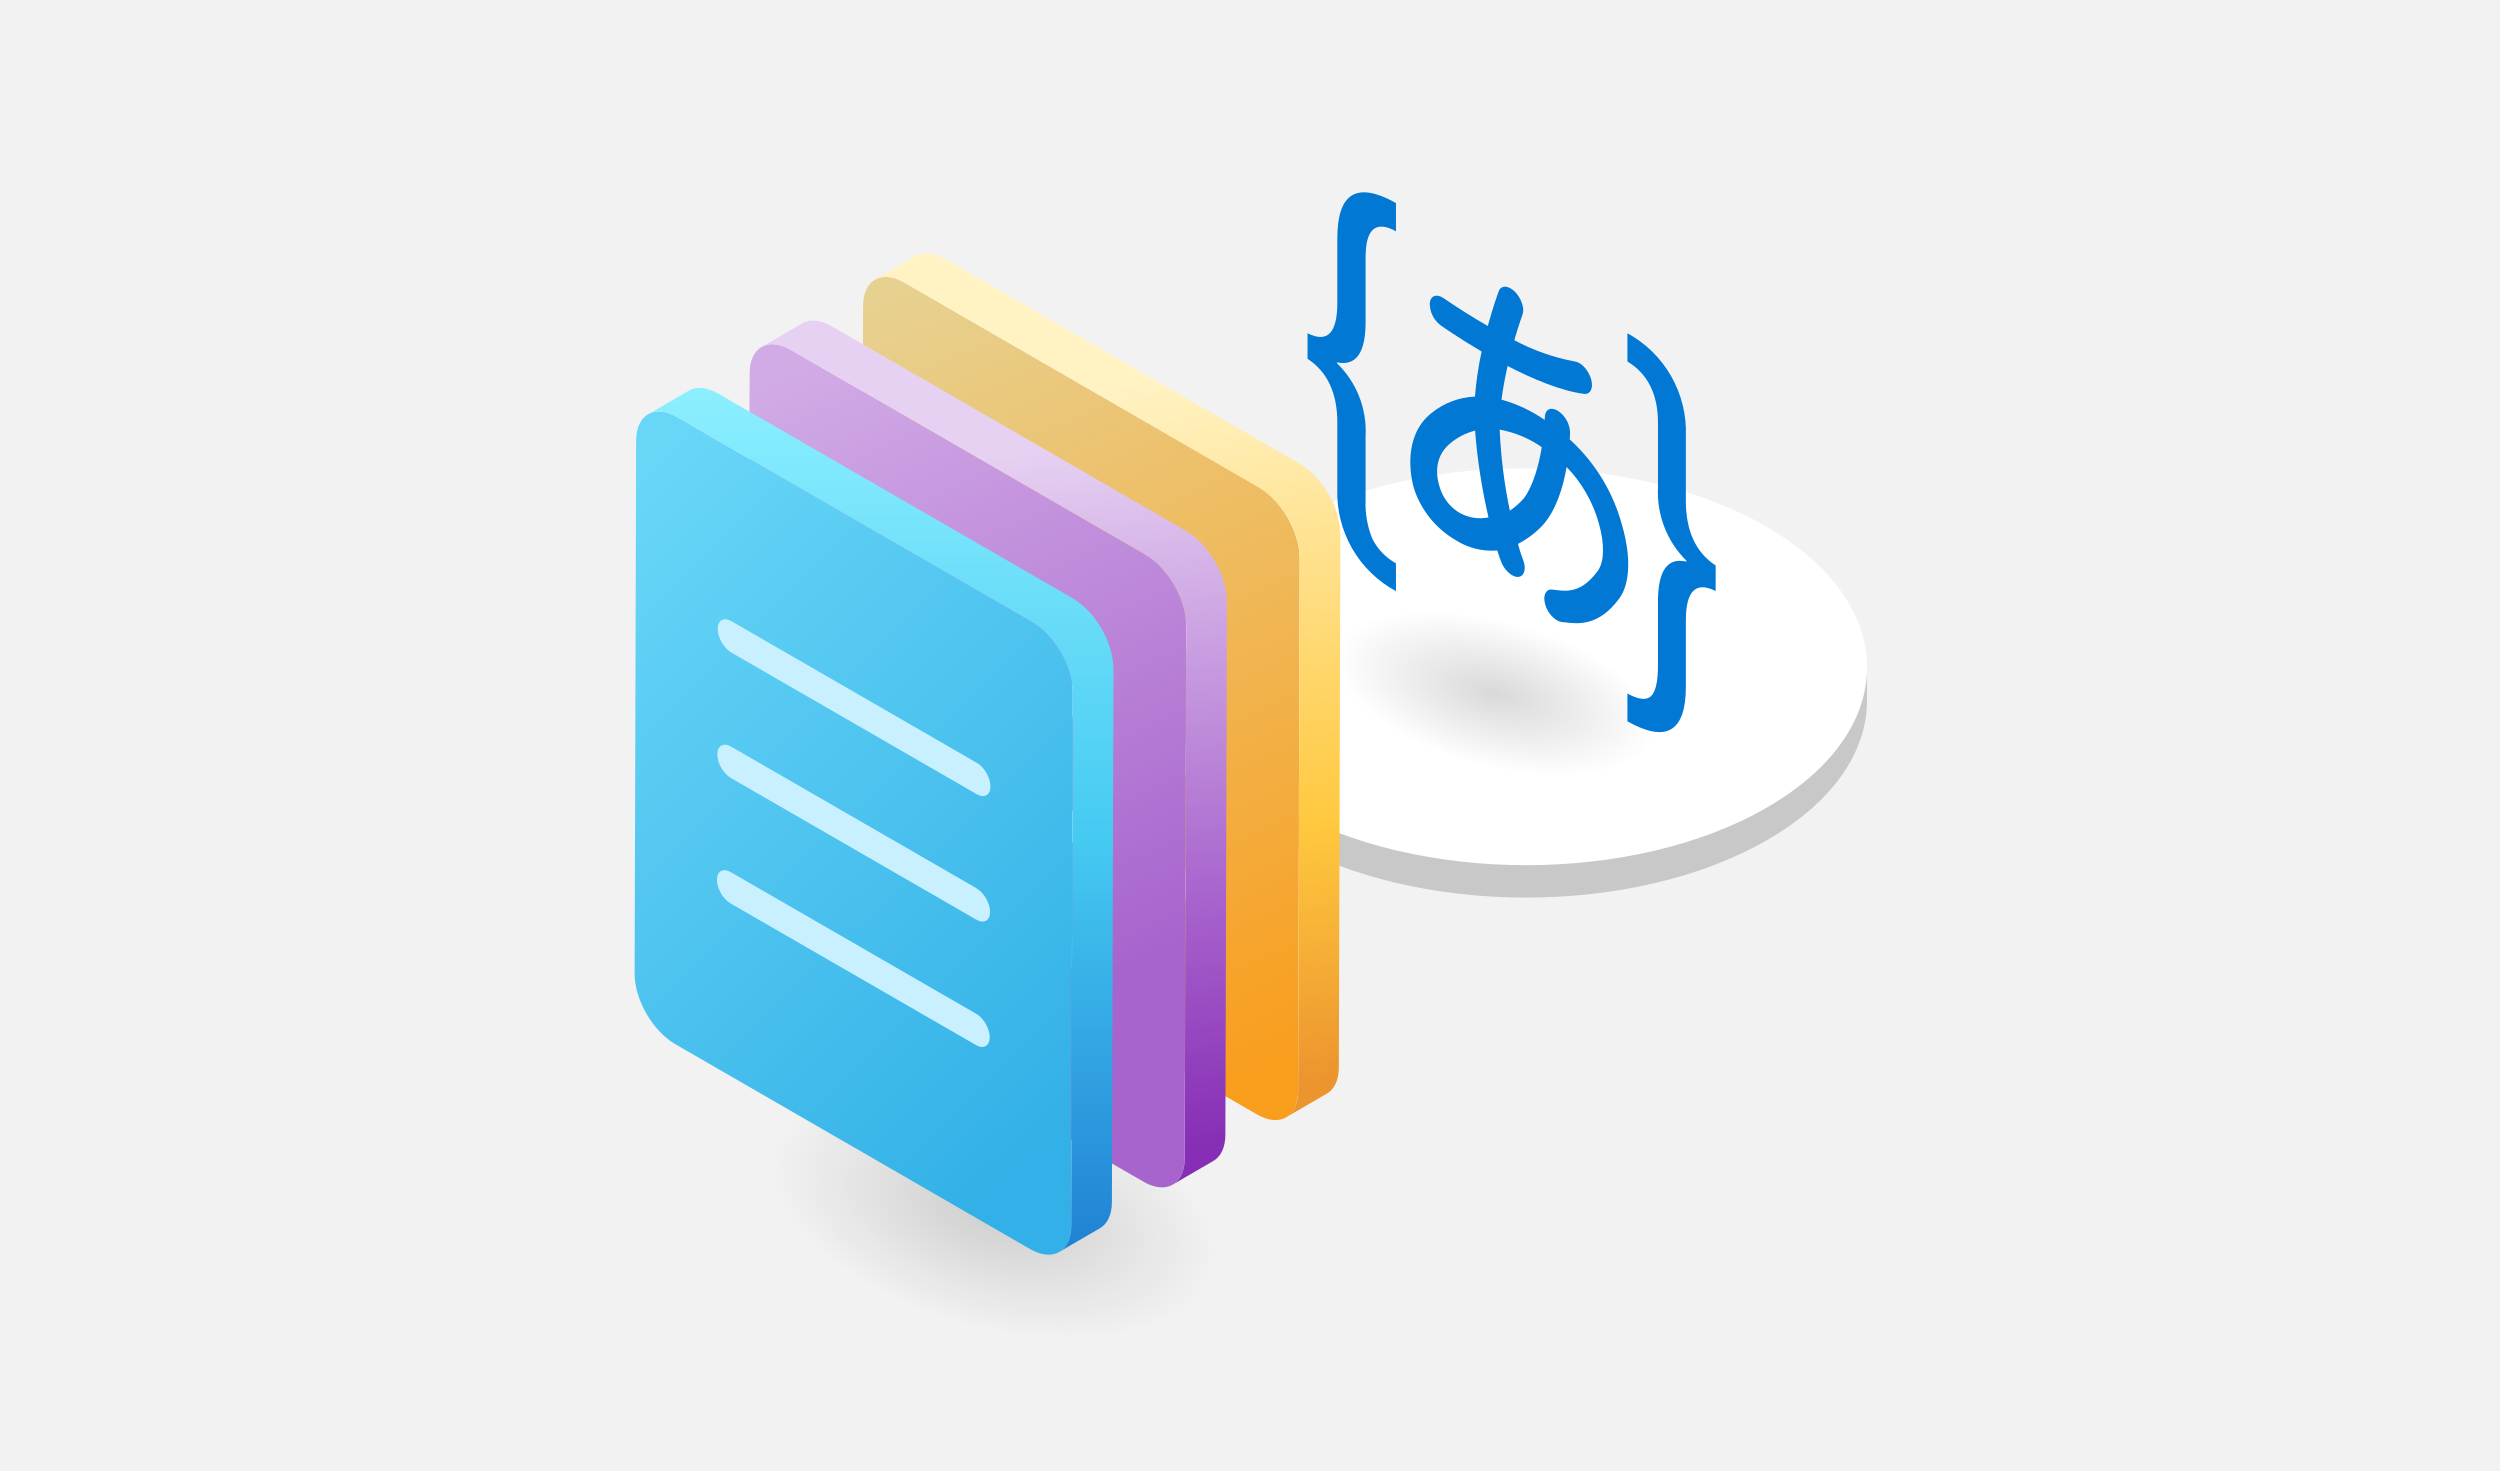 <svg width="260" height="153" viewBox="0 0 260 153" fill="none"
    xmlns="http://www.w3.org/2000/svg">
    <rect width="260" height="153" fill="#F2F2F2"/>
    <path d="M194.175 68.288L194.162 72.934C194.147 78.152 190.703 83.362 183.822 87.343C169.978 95.352 147.447 95.352 133.505 87.339C126.489 83.306 122.985 78.012 123 72.726L123.013 68.08C122.998 73.365 126.502 78.66 133.519 82.693C147.46 90.706 169.991 90.706 183.835 82.697C190.716 78.716 194.161 73.506 194.175 68.288Z" fill="#C8C8C8"/>
    <path d="M183.669 54.751C197.614 62.811 197.687 75.879 183.834 83.939C169.987 91.994 147.452 91.995 133.508 83.935C119.564 75.875 119.49 62.807 133.336 54.752C147.19 46.692 169.725 46.692 183.669 54.751Z" fill="white"/>
    <path d="M140.938 60.34L174.012 69.202L170.074 83.9L137 75.038L140.938 60.34Z" fill="url(#paint0_radial_3173_167096)"/>
    <path d="M178.427 61.467C176.361 60.428 175.328 61.452 175.328 64.54V71.419C175.328 76.097 173.302 77.298 169.251 75.02V72.131C170.403 72.765 171.221 72.855 171.704 72.401C172.187 71.946 172.429 70.878 172.429 69.196V62.568C172.429 59.342 173.415 57.955 175.388 58.406V58.314C174.386 57.323 173.604 56.131 173.095 54.817C172.585 53.503 172.358 52.097 172.429 50.689V43.97C172.429 41.004 171.37 38.878 169.251 37.593V34.658C171.161 35.7 172.742 37.255 173.815 39.147C174.889 41.04 175.413 43.194 175.328 45.368V52.065C175.328 55.214 176.361 57.462 178.427 58.807V61.467Z" fill="#0078D4"/>
    <path d="M145.18 61.478C143.275 60.45 141.694 58.91 140.617 57.032C139.539 55.154 139.008 53.012 139.082 50.848V43.968C139.082 40.88 138.05 38.663 135.985 37.319V34.658C138.05 35.698 139.082 34.643 139.082 31.492V24.796C139.082 20.056 141.115 18.83 145.18 21.116V24.051C143.075 22.897 142.022 23.803 142.022 26.768V33.488C142.022 36.699 141.029 38.098 139.043 37.685V37.777C140.054 38.755 140.843 39.939 141.357 41.248C141.871 42.558 142.098 43.963 142.021 45.368V51.995C141.963 53.377 142.203 54.756 142.726 56.037C143.271 57.113 144.126 58.002 145.18 58.589V61.478Z" fill="#0078D4"/>
    <path d="M168.714 54.698C169.637 57.904 169.526 60.719 168.414 62.229C166.263 65.15 164.132 64.894 162.72 64.719C162.439 64.72 162.163 64.648 161.918 64.512C161.329 64.132 160.898 63.551 160.706 62.877C160.43 61.943 160.752 61.246 161.422 61.317C161.531 61.328 161.644 61.342 161.761 61.357C162.966 61.503 164.47 61.687 166.159 59.386C166.854 58.444 166.897 56.58 166.277 54.41C165.661 52.212 164.51 50.202 162.926 48.559C162.566 50.727 161.807 53.115 160.427 54.638C159.689 55.42 158.825 56.071 157.871 56.565C158.009 57.103 158.176 57.634 158.371 58.155C158.911 59.464 158.285 60.417 157.252 59.82C156.748 59.498 156.359 59.023 156.141 58.465C156.01 58.152 155.868 57.741 155.715 57.25C154.187 57.375 152.66 56.992 151.371 56.162C149.383 54.999 147.874 53.165 147.117 50.989C146.617 49.476 145.949 45.354 148.803 43.016C150.098 41.937 151.713 41.314 153.397 41.244C153.522 39.668 153.752 38.103 154.088 36.558C151.718 35.164 150.007 33.961 149.852 33.852C149.486 33.583 149.19 33.229 148.989 32.822C148.788 32.415 148.688 31.965 148.696 31.511C148.779 30.75 149.418 30.506 150.155 31.024C151.451 31.921 153.108 32.972 154.731 33.904C155.291 31.851 155.818 30.42 155.864 30.291C156.053 29.776 156.563 29.68 157.106 29.996C158.007 30.516 158.641 31.913 158.339 32.718C158.332 32.744 157.945 33.797 157.488 35.382C159.461 36.438 161.584 37.185 163.783 37.597C164.527 37.694 165.246 38.608 165.477 39.44C165.738 40.37 165.401 41.05 164.723 40.962C162.283 40.635 159.386 39.408 156.791 38.061C156.539 39.167 156.31 40.363 156.156 41.564C157.761 42.01 159.279 42.723 160.647 43.672C160.659 43.51 160.659 43.419 160.659 43.411C160.673 42.598 161.258 42.275 161.992 42.708C162.379 42.956 162.699 43.295 162.925 43.695C163.151 44.096 163.276 44.545 163.287 45.005C163.287 45.055 163.276 45.306 163.252 45.703C163.297 45.746 163.339 45.783 163.383 45.821C165.966 48.215 167.815 51.293 168.714 54.698ZM151.491 53.144C151.97 53.472 152.51 53.7 153.079 53.814C153.648 53.928 154.235 53.926 154.803 53.808C154.112 50.839 153.645 47.822 153.408 44.784C152.46 45.024 151.578 45.475 150.828 46.103C149.49 47.199 149.135 48.871 149.743 50.712C150.044 51.692 150.658 52.546 151.491 53.144ZM158.483 51.82C159.417 50.608 160.046 48.365 160.345 46.504C159.034 45.587 157.54 44.965 155.966 44.678C156.087 47.514 156.441 50.335 157.026 53.113C157.565 52.746 158.055 52.311 158.483 51.82Z" fill="#0078D4"/>
    <rect x="83.551" y="107.84" width="47.711" height="24.643" transform="rotate(15 83.551 107.84)" fill="url(#paint1_radial_3173_167096)"/>
    <path d="M130.92 50.691C133.27 52.051 135.17 55.341 135.16 58.041L135 113.471C135 116.181 133.08 117.261 130.73 115.901L93.84 94.601C91.49 93.241 89.59 89.961 89.6 87.251L89.76 31.821C89.76 29.121 91.68 28.021 94.03 29.381L130.92 50.681V50.691Z" fill="url(#paint2_linear_3173_167096)"/>
    <path fill-rule="evenodd" clip-rule="evenodd" d="M125.19 68.601L99.65 53.861C98.87 53.401 98.24 52.311 98.24 51.411C98.24 50.511 98.87 50.151 99.66 50.601L125.2 65.341C125.98 65.801 126.61 66.891 126.61 67.791C126.61 68.681 125.98 69.051 125.19 68.601ZM125.16 78.381L99.62 63.641C98.83 63.191 98.2 63.561 98.2 64.461C98.2 65.361 98.83 66.451 99.61 66.911L125.15 81.651C125.94 82.101 126.57 81.731 126.57 80.841C126.57 79.941 125.94 78.841 125.16 78.391V78.381ZM125.12 91.431L99.58 76.691C98.79 76.241 98.16 76.611 98.16 77.501C98.16 78.401 98.79 79.501 99.57 79.951L125.11 94.691C125.9 95.141 126.53 94.771 126.53 93.871C126.53 92.971 125.9 91.881 125.12 91.421V91.431Z" fill="#FFF2C3"/>
    <path d="M139.32 54.641C139.31 54.541 139.29 54.451 139.27 54.351C139.23 54.121 139.17 53.891 139.11 53.651C139.08 53.551 139.06 53.451 139.03 53.351C138.94 53.061 138.84 52.781 138.72 52.501C138.71 52.471 138.69 52.431 138.68 52.391V52.371C138.54 52.071 138.39 51.781 138.22 51.491C138.18 51.411 138.13 51.341 138.09 51.271C137.93 51.011 137.77 50.751 137.59 50.511C137.57 50.481 137.55 50.441 137.52 50.411C137.36 50.191 137.19 49.981 137.02 49.781C136.97 49.731 136.92 49.681 136.88 49.631C136.84 49.591 136.8 49.541 136.76 49.501C136.54 49.271 136.3 49.051 136.06 48.851C136.02 48.821 135.99 48.801 135.95 48.771C135.69 48.571 135.43 48.381 135.16 48.221L98.27 26.921C97.09 26.241 96.02 26.181 95.25 26.621L91.02 29.081C91.79 28.631 92.86 28.691 94.04 29.381L130.93 50.681C131.2 50.841 131.46 51.021 131.72 51.231C131.75 51.261 131.79 51.281 131.82 51.311C132.06 51.511 132.29 51.731 132.52 51.961C132.56 52.001 132.6 52.051 132.64 52.091C132.87 52.341 133.09 52.601 133.29 52.871C133.31 52.901 133.33 52.931 133.36 52.971C133.54 53.221 133.7 53.471 133.86 53.741C133.9 53.811 133.95 53.891 133.99 53.961C134.16 54.261 134.31 54.561 134.45 54.861C134.46 54.891 134.48 54.931 134.49 54.961C134.61 55.241 134.71 55.531 134.8 55.811C134.83 55.911 134.86 56.011 134.88 56.101C134.95 56.331 135 56.571 135.04 56.801C135.06 56.901 135.08 56.991 135.09 57.091C135.14 57.411 135.17 57.721 135.17 58.031L135.01 113.461C135.01 114.801 134.53 115.751 133.77 116.191L138 113.731C138.76 113.291 139.24 112.341 139.24 111.001L139.4 55.571C139.4 55.261 139.37 54.951 139.32 54.631V54.641Z" fill="url(#paint3_linear_3173_167096)"/>
    <path d="M119.12 57.691C121.47 59.051 123.37 62.341 123.36 65.041L123.2 120.471C123.2 123.181 121.28 124.261 118.93 122.901L82.04 101.601C79.69 100.241 77.79 96.961 77.8 94.251L77.96 38.821C77.96 36.121 79.88 35.021 82.23 36.381L119.12 57.681V57.691Z" fill="url(#paint4_linear_3173_167096)"/>
    <path fill-rule="evenodd" clip-rule="evenodd" d="M113.39 75.601L87.85 60.861C87.07 60.401 86.44 59.311 86.44 58.411C86.44 57.511 87.07 57.151 87.86 57.601L113.4 72.341C114.18 72.801 114.81 73.891 114.81 74.791C114.81 75.681 114.18 76.051 113.39 75.601ZM113.36 85.381L87.82 70.641C87.03 70.191 86.4 70.561 86.4 71.461C86.4 72.361 87.03 73.451 87.81 73.911L113.35 88.651C114.14 89.101 114.77 88.731 114.77 87.841C114.77 86.941 114.14 85.841 113.36 85.391V85.381ZM113.32 98.431L87.78 83.691C86.99 83.241 86.36 83.611 86.36 84.501C86.36 85.401 86.99 86.501 87.77 86.951L113.31 101.691C114.1 102.141 114.73 101.771 114.73 100.871C114.73 99.971 114.1 98.881 113.32 98.421V98.431Z" fill="#F5EDFD"/>
    <path d="M127.52 61.641C127.51 61.541 127.49 61.451 127.47 61.351C127.43 61.121 127.37 60.891 127.31 60.651C127.28 60.551 127.26 60.451 127.23 60.351C127.14 60.061 127.04 59.781 126.92 59.501C126.91 59.471 126.89 59.431 126.88 59.391V59.371C126.74 59.071 126.59 58.781 126.42 58.491C126.38 58.411 126.33 58.341 126.29 58.271C126.13 58.011 125.97 57.751 125.79 57.511C125.77 57.481 125.75 57.441 125.72 57.411C125.56 57.191 125.39 56.981 125.22 56.781C125.17 56.731 125.12 56.681 125.08 56.631C125.04 56.591 125 56.541 124.96 56.501C124.74 56.271 124.5 56.051 124.26 55.851C124.22 55.821 124.19 55.801 124.15 55.771C123.89 55.571 123.63 55.381 123.36 55.221L86.47 33.921C85.29 33.241 84.22 33.181 83.45 33.621L79.22 36.081C79.99 35.631 81.06 35.691 82.24 36.381L119.13 57.681C119.4 57.841 119.66 58.021 119.92 58.231C119.95 58.261 119.99 58.281 120.02 58.311C120.26 58.511 120.49 58.731 120.72 58.961C120.76 59.001 120.8 59.051 120.84 59.091C121.07 59.341 121.29 59.601 121.49 59.871C121.51 59.901 121.53 59.931 121.56 59.971C121.74 60.221 121.9 60.471 122.06 60.741C122.1 60.811 122.15 60.891 122.19 60.961C122.36 61.261 122.51 61.561 122.65 61.861C122.66 61.891 122.68 61.931 122.69 61.961C122.81 62.241 122.91 62.531 123 62.811C123.03 62.911 123.06 63.011 123.08 63.101C123.15 63.331 123.2 63.571 123.24 63.801C123.26 63.901 123.28 63.991 123.29 64.091C123.34 64.411 123.37 64.721 123.37 65.031L123.21 120.461C123.21 121.801 122.73 122.751 121.97 123.191L126.2 120.731C126.96 120.291 127.44 119.341 127.44 118.001L127.6 62.571C127.6 62.261 127.57 61.951 127.52 61.631V61.641Z" fill="url(#paint5_linear_3173_167096)"/>
    <path d="M107.32 64.691C109.67 66.051 111.57 69.341 111.56 72.041L111.4 127.471C111.4 130.181 109.48 131.261 107.13 129.901L70.24 108.601C67.89 107.241 65.99 103.961 66 101.251L66.16 45.821C66.16 43.121 68.08 42.021 70.43 43.381L107.32 64.681V64.691Z" fill="url(#paint6_linear_3173_167096)"/>
    <path fill-rule="evenodd" clip-rule="evenodd" d="M101.59 82.601L76.05 67.861C75.27 67.401 74.64 66.311 74.64 65.411C74.64 64.511 75.27 64.151 76.06 64.601L101.6 79.341C102.38 79.801 103.01 80.891 103.01 81.791C103.01 82.681 102.38 83.051 101.59 82.601ZM101.56 92.381L76.02 77.641C75.23 77.191 74.6 77.561 74.6 78.461C74.6 79.361 75.23 80.451 76.01 80.911L101.55 95.651C102.34 96.101 102.97 95.731 102.97 94.841C102.97 93.941 102.34 92.841 101.56 92.391V92.381ZM101.52 105.431L75.98 90.691C75.19 90.241 74.56 90.611 74.56 91.501C74.56 92.401 75.19 93.501 75.97 93.951L101.51 108.691C102.3 109.141 102.93 108.771 102.93 107.871C102.93 106.971 102.3 105.881 101.52 105.421V105.431Z" fill="#C9F0FF"/>
    <path d="M115.72 68.641C115.71 68.541 115.69 68.451 115.67 68.351C115.63 68.121 115.57 67.891 115.51 67.651C115.48 67.551 115.46 67.451 115.43 67.351C115.34 67.061 115.24 66.781 115.12 66.501C115.11 66.471 115.09 66.431 115.08 66.391V66.371C114.94 66.071 114.79 65.781 114.62 65.491C114.58 65.411 114.53 65.341 114.49 65.271C114.33 65.011 114.17 64.751 113.99 64.511C113.97 64.481 113.95 64.441 113.92 64.411C113.76 64.191 113.59 63.981 113.42 63.781C113.37 63.731 113.32 63.681 113.28 63.631C113.24 63.591 113.2 63.541 113.16 63.501C112.94 63.271 112.7 63.051 112.46 62.851C112.42 62.821 112.39 62.801 112.35 62.771C112.09 62.571 111.83 62.381 111.56 62.221L74.67 40.921C73.49 40.241 72.42 40.181 71.65 40.621L67.42 43.081C68.19 42.631 69.26 42.691 70.44 43.381L107.33 64.681C107.6 64.841 107.86 65.021 108.12 65.231C108.15 65.261 108.19 65.281 108.22 65.311C108.46 65.511 108.69 65.731 108.92 65.961C108.96 66.001 109 66.051 109.04 66.091C109.27 66.341 109.49 66.601 109.69 66.871C109.71 66.901 109.73 66.931 109.76 66.971C109.94 67.221 110.1 67.471 110.26 67.741C110.3 67.811 110.35 67.891 110.39 67.961C110.56 68.261 110.71 68.561 110.85 68.861C110.86 68.891 110.88 68.931 110.89 68.961C111.01 69.241 111.11 69.531 111.2 69.811C111.23 69.911 111.26 70.011 111.28 70.101C111.35 70.331 111.4 70.571 111.44 70.801C111.46 70.901 111.48 70.991 111.49 71.091C111.54 71.411 111.57 71.721 111.57 72.031L111.41 127.461C111.41 128.801 110.93 129.751 110.17 130.191L114.4 127.731C115.16 127.291 115.64 126.341 115.64 125.001L115.8 69.571C115.8 69.261 115.77 68.951 115.72 68.631V68.641Z" fill="url(#paint7_linear_3173_167096)"/>
    <defs>
        <radialGradient id="paint0_radial_3173_167096" cx="0" cy="0" r="1" gradientUnits="userSpaceOnUse" gradientTransform="translate(155.506 72.12) rotate(105) scale(7.608 17.12)">
            <stop stop-opacity="0.15"/>
            <stop offset="1" stop-opacity="0"/>
        </radialGradient>
        <radialGradient id="paint1_radial_3173_167096" cx="0" cy="0" r="1" gradientUnits="userSpaceOnUse" gradientTransform="translate(107.406 120.162) rotate(90) scale(12.321 23.856)">
            <stop stop-opacity="0.15"/>
            <stop offset="1" stop-opacity="0"/>
        </radialGradient>
        <linearGradient id="paint2_linear_3173_167096" x1="87.792" y1="32.787" x2="126.495" y2="114.746" gradientUnits="userSpaceOnUse">
            <stop stop-color="#E7D190"/>
            <stop offset="1" stop-color="#F99D1C"/>
        </linearGradient>
        <linearGradient id="paint3_linear_3173_167096" x1="131.345" y1="38.681" x2="139.054" y2="112.009" gradientUnits="userSpaceOnUse">
            <stop stop-color="#FFF2C3"/>
            <stop offset="0.646" stop-color="#FFC83E"/>
            <stop offset="1" stop-color="#EC952E"/>
        </linearGradient>
        <linearGradient id="paint4_linear_3173_167096" x1="77.353" y1="40.689" x2="114.013" y2="121.277" gradientUnits="userSpaceOnUse">
            <stop stop-color="#D1ABE6"/>
            <stop offset="0.8" stop-color="#A864CD"/>
            <stop offset="1" stop-color="#A864CD"/>
        </linearGradient>
        <linearGradient id="paint5_linear_3173_167096" x1="102.203" y1="47.505" x2="109.911" y2="120.833" gradientUnits="userSpaceOnUse">
            <stop stop-color="#E6D1F2"/>
            <stop offset="0.65" stop-color="#A864CD"/>
            <stop offset="1" stop-color="#862EB5"/>
        </linearGradient>
        <linearGradient id="paint6_linear_3173_167096" x1="68.569" y1="47.448" x2="127.21" y2="106.461" gradientUnits="userSpaceOnUse">
            <stop stop-color="#68D6F7"/>
            <stop offset="0.958" stop-color="#32B0E7"/>
        </linearGradient>
        <linearGradient id="paint7_linear_3173_167096" x1="91.57" y1="130.191" x2="91.57" y2="40.34" gradientUnits="userSpaceOnUse">
            <stop stop-color="#2081D4"/>
            <stop offset="0.479" stop-color="#45CAF2"/>
            <stop offset="1" stop-color="#8CEFFF"/>
        </linearGradient>
    </defs>
</svg>

